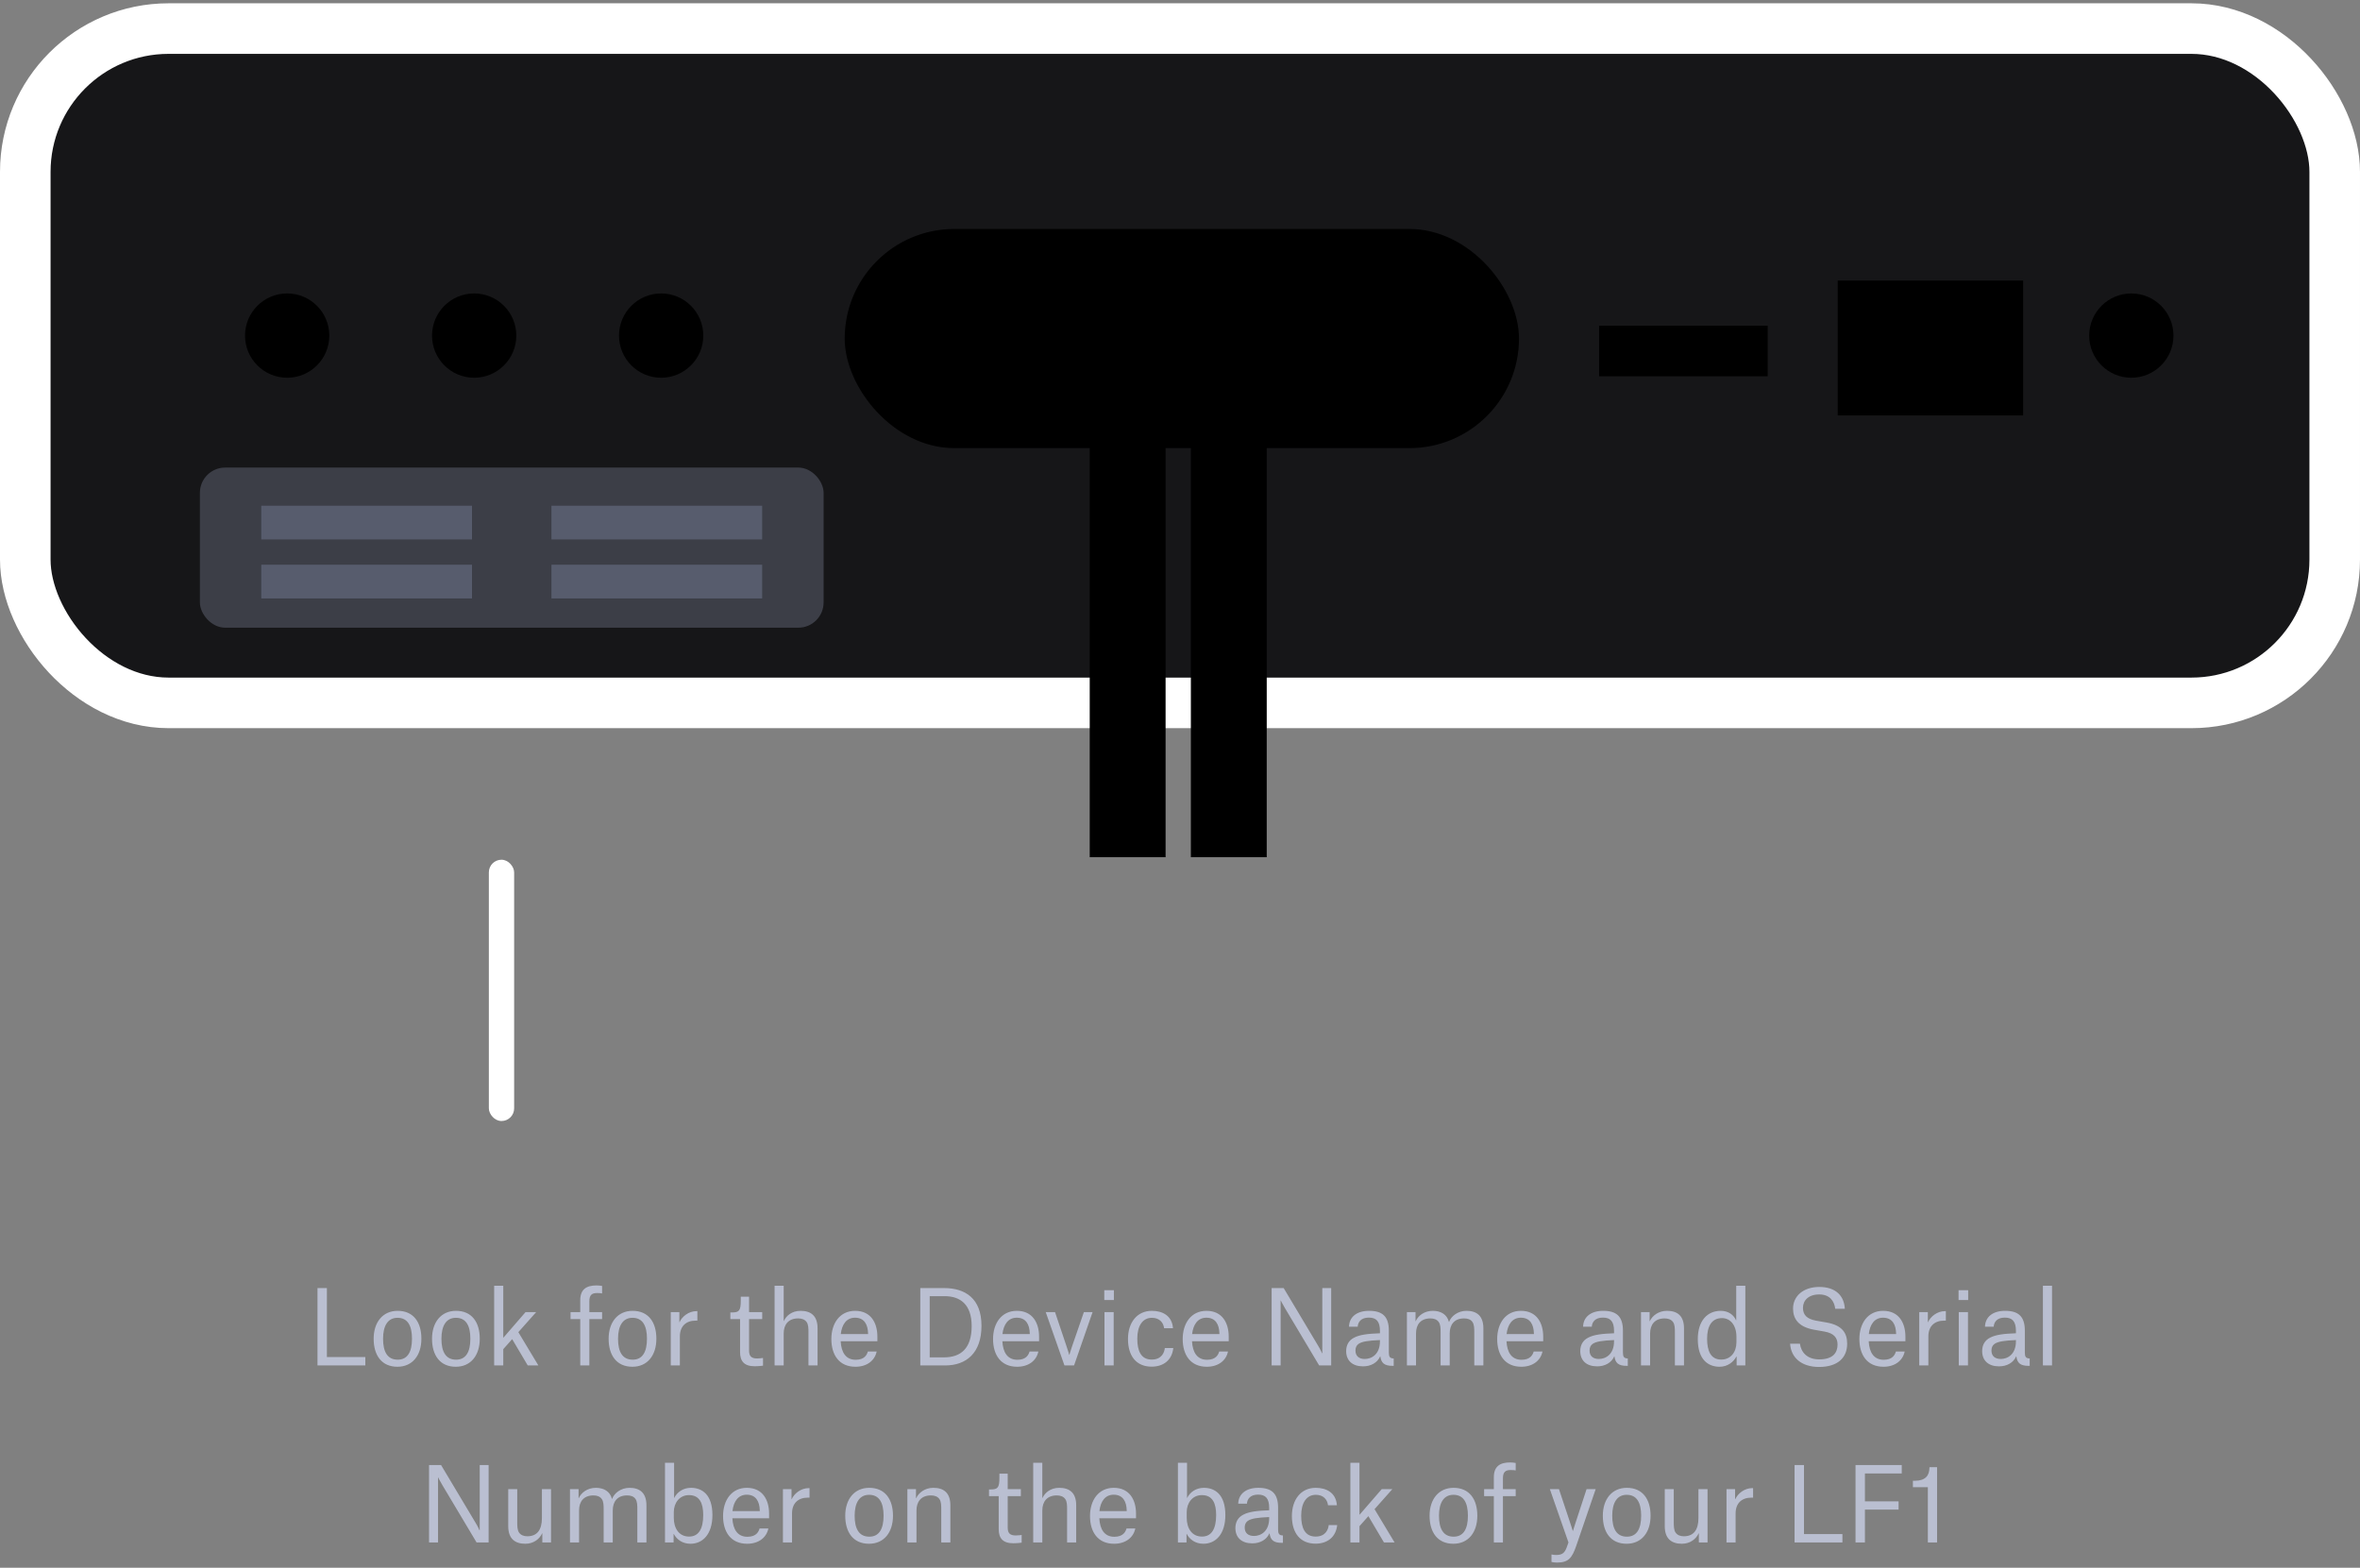 <svg viewBox="0 0 280 186" fill="none" xmlns="http://www.w3.org/2000/svg">
<rect x="0" y="0" width="280" height="186" fill="#808080" stroke="none"/>
<path d="M37.668 162H43.344V161.004H38.784V152.82H37.668V162ZM47.152 162.156C48.928 162.156 49.996 160.812 49.996 158.832C49.996 156.876 49.06 155.52 47.176 155.52C45.412 155.52 44.332 156.876 44.332 158.832C44.332 160.812 45.292 162.156 47.152 162.156ZM47.164 156.348C48.376 156.348 48.88 157.296 48.88 158.832C48.88 160.38 48.364 161.316 47.188 161.316C45.964 161.316 45.448 160.38 45.448 158.832C45.448 157.296 46.012 156.348 47.164 156.348ZM54.077 162.156C55.853 162.156 56.921 160.812 56.921 158.832C56.921 156.876 55.985 155.52 54.101 155.52C52.337 155.52 51.257 156.876 51.257 158.832C51.257 160.812 52.217 162.156 54.077 162.156ZM54.089 156.348C55.301 156.348 55.805 157.296 55.805 158.832C55.805 160.38 55.289 161.316 54.113 161.316C52.889 161.316 52.373 160.38 52.373 158.832C52.373 157.296 52.937 156.348 54.089 156.348ZM59.71 160.068L60.766 158.88L62.614 162H63.874L61.498 158.052L63.61 155.676H62.35L59.71 158.724V152.544H58.63V162H59.71V160.068ZM69.923 156.504H71.435V155.676H69.923V154.392C69.923 153.636 70.223 153.408 70.847 153.408C71.123 153.408 71.315 153.432 71.435 153.456V152.568C71.243 152.532 71.003 152.508 70.763 152.508C69.587 152.508 68.843 152.964 68.843 154.26V155.676H67.691V156.504H68.843V162H69.923V156.504ZM75.031 162.156C76.806 162.156 77.874 160.812 77.874 158.832C77.874 156.876 76.939 155.52 75.055 155.52C73.29 155.52 72.21 156.876 72.21 158.832C72.21 160.812 73.171 162.156 75.031 162.156ZM75.043 156.348C76.254 156.348 76.758 157.296 76.758 158.832C76.758 160.38 76.243 161.316 75.067 161.316C73.843 161.316 73.326 160.38 73.326 158.832C73.326 157.296 73.891 156.348 75.043 156.348ZM79.583 162H80.663V158.556C80.663 157.332 81.407 156.684 82.535 156.684H82.739V155.556H82.631C81.707 155.556 80.915 156.204 80.627 156.864H80.603V155.676H79.583V162ZM87.888 153.84V154.296C87.888 155.508 87.696 155.712 86.844 155.712H86.652V156.504H87.804V160.416C87.804 161.496 88.296 162.096 89.532 162.096C90.084 162.096 90.528 162.024 90.528 162.024V161.112C90.528 161.112 90.156 161.172 89.832 161.172C89.148 161.172 88.872 160.908 88.872 160.236V156.504H90.432V155.676H88.872V153.84H87.888ZM95.919 162H96.999V157.596C96.999 156.096 96.195 155.52 94.984 155.52C93.951 155.52 93.279 156.108 93.004 156.72H92.98V152.544H91.9V162H92.98V158.208C92.98 157.176 93.519 156.42 94.695 156.42C95.115 156.42 95.475 156.54 95.692 156.84C95.919 157.14 95.919 157.632 95.919 158.088V162ZM102.992 158.28H99.752C99.884 157.128 100.436 156.336 101.444 156.336C102.548 156.336 102.968 157.152 102.992 158.208V158.28ZM104.012 160.344H102.968C102.86 160.716 102.584 161.328 101.528 161.328C100.34 161.328 99.812 160.44 99.74 159.132H104.096V158.58C104.096 156.984 103.352 155.52 101.456 155.52C99.644 155.52 98.636 156.996 98.636 158.868C98.636 160.752 99.56 162.156 101.492 162.156C102.848 162.156 103.784 161.436 104.012 160.344ZM109.187 162H112.139C114.647 162 116.447 160.524 116.447 157.296C116.447 154.044 114.515 152.82 112.007 152.82H109.187V162ZM110.303 161.04V153.78H112.079C113.927 153.78 115.283 154.764 115.283 157.332C115.283 160.032 113.951 161.04 112.007 161.04H110.303ZM122.176 158.28H118.936C119.068 157.128 119.62 156.336 120.628 156.336C121.732 156.336 122.152 157.152 122.176 158.208V158.28ZM123.196 160.344H122.152C122.044 160.716 121.768 161.328 120.712 161.328C119.524 161.328 118.996 160.44 118.924 159.132H123.28V158.58C123.28 156.984 122.536 155.52 120.64 155.52C118.828 155.52 117.82 156.996 117.82 158.868C117.82 160.752 118.744 162.156 120.676 162.156C122.032 162.156 122.968 161.436 123.196 160.344ZM126.291 162H127.431L129.627 155.676H128.595L127.191 159.744C127.011 160.26 126.879 160.74 126.879 160.74H126.855C126.855 160.74 126.723 160.26 126.543 159.744L125.175 155.676H124.071L126.291 162ZM131.016 154.236H132.156V153.072H131.016V154.236ZM131.04 162H132.132V155.676H131.04V162ZM139.168 157.584C139.06 156.096 137.92 155.52 136.66 155.52C134.884 155.52 133.828 156.936 133.828 158.868C133.828 160.872 134.812 162.144 136.636 162.144C138.004 162.144 139.048 161.4 139.204 159.936H138.196C138.16 160.416 137.848 161.304 136.648 161.304C135.376 161.304 134.932 160.284 134.932 158.82C134.932 157.344 135.532 156.348 136.672 156.348C137.584 156.348 138.04 156.936 138.112 157.584H139.168ZM144.676 158.28H141.436C141.568 157.128 142.12 156.336 143.128 156.336C144.232 156.336 144.652 157.152 144.676 158.208V158.28ZM145.696 160.344H144.652C144.544 160.716 144.268 161.328 143.212 161.328C142.024 161.328 141.496 160.44 141.424 159.132H145.78V158.58C145.78 156.984 145.036 155.52 143.14 155.52C141.328 155.52 140.32 156.996 140.32 158.868C140.32 160.752 141.244 162.156 143.176 162.156C144.532 162.156 145.468 161.436 145.696 160.344ZM150.871 162H151.939V154.296H151.963C151.963 154.296 152.083 154.584 152.443 155.184L156.511 162H157.939V152.82H156.883V160.548H156.847C156.847 160.548 156.691 160.152 156.379 159.648L152.299 152.82H150.871V162ZM161.922 161.232C161.238 161.232 160.818 160.884 160.818 160.236C160.818 159.9 160.926 159.636 161.166 159.456C161.574 159.156 162.354 159.048 163.722 158.988V159.132C163.722 160.692 162.726 161.232 161.922 161.232ZM161.082 157.404C161.118 156.864 161.466 156.324 162.402 156.324C163.29 156.324 163.722 156.768 163.722 157.908V158.184C162.306 158.232 161.322 158.352 160.662 158.7C160.014 159.024 159.714 159.6 159.714 160.296C159.714 161.424 160.458 162.108 161.718 162.108C162.654 162.108 163.41 161.676 163.746 160.932H163.77C163.878 161.688 164.214 162.048 165.222 162.048H165.354V161.172C164.886 161.16 164.778 160.956 164.778 160.452V157.872C164.778 156.18 164.01 155.52 162.438 155.52C160.926 155.52 160.074 156.288 160.05 157.404H161.082ZM166.923 162H168.003V158.184C168.003 157.176 168.531 156.42 169.707 156.42C170.127 156.42 170.475 156.54 170.691 156.84C170.919 157.152 170.919 157.632 170.919 158.088V162H171.999V158.208C171.999 157.176 172.527 156.42 173.703 156.42C174.123 156.42 174.471 156.528 174.687 156.828C174.915 157.14 174.915 157.632 174.915 158.088V162H175.995V157.596C175.995 156.096 175.179 155.52 173.991 155.52C172.947 155.52 172.167 156.168 171.927 156.828H171.903C171.675 155.952 170.955 155.52 169.995 155.52C168.987 155.52 168.255 156.096 167.967 156.744H167.943V155.676H166.923V162ZM181.988 158.28H178.748C178.88 157.128 179.432 156.336 180.44 156.336C181.544 156.336 181.964 157.152 181.988 158.208V158.28ZM183.008 160.344H181.964C181.856 160.716 181.58 161.328 180.524 161.328C179.336 161.328 178.808 160.44 178.736 159.132H183.092V158.58C183.092 156.984 182.348 155.52 180.452 155.52C178.64 155.52 177.632 156.996 177.632 158.868C177.632 160.752 178.556 162.156 180.488 162.156C181.844 162.156 182.78 161.436 183.008 160.344ZM189.696 161.232C189.012 161.232 188.592 160.884 188.592 160.236C188.592 159.9 188.7 159.636 188.94 159.456C189.348 159.156 190.128 159.048 191.496 158.988V159.132C191.496 160.692 190.5 161.232 189.696 161.232ZM188.856 157.404C188.892 156.864 189.24 156.324 190.176 156.324C191.064 156.324 191.496 156.768 191.496 157.908V158.184C190.08 158.232 189.096 158.352 188.436 158.7C187.788 159.024 187.488 159.6 187.488 160.296C187.488 161.424 188.232 162.108 189.492 162.108C190.428 162.108 191.184 161.676 191.52 160.932H191.544C191.652 161.688 191.988 162.048 192.996 162.048H193.128V161.172C192.66 161.16 192.552 160.956 192.552 160.452V157.872C192.552 156.18 191.784 155.52 190.212 155.52C188.7 155.52 187.848 156.288 187.824 157.404H188.856ZM198.716 162H199.796V157.596C199.796 156.096 198.992 155.52 197.78 155.52C196.772 155.52 196.04 156.096 195.74 156.744H195.716V155.676H194.696V162H195.776V158.208C195.776 157.176 196.316 156.42 197.492 156.42C197.912 156.42 198.272 156.54 198.488 156.84C198.716 157.14 198.716 157.644 198.716 158.1V162ZM206.017 159.264C206.017 160.416 205.333 161.304 204.217 161.304C202.957 161.304 202.537 160.26 202.537 158.832C202.537 157.344 203.089 156.384 204.301 156.384C205.309 156.384 206.017 157.248 206.017 158.592V159.264ZM207.073 152.544H205.993V156.636H205.969C205.717 156.048 205.105 155.52 204.157 155.52C202.561 155.52 201.433 156.708 201.433 158.88C201.433 161.316 202.669 162.156 204.013 162.156C204.985 162.156 205.669 161.58 206.005 160.956H206.041V162H207.073V152.544ZM218.879 155.28C218.795 153.72 217.787 152.688 215.843 152.688C213.959 152.688 212.735 153.768 212.735 155.256C212.735 156.456 213.371 157.416 215.171 157.752L216.455 157.98C217.583 158.172 218.015 158.724 218.015 159.516C218.015 160.488 217.475 161.28 215.843 161.28C214.367 161.28 213.683 160.404 213.551 159.42H212.387C212.483 161.04 213.695 162.18 215.819 162.18C218.015 162.18 219.155 161.1 219.155 159.42C219.155 158.112 218.531 157.236 216.743 156.912L215.447 156.684C214.367 156.48 213.911 156 213.911 155.16C213.911 154.284 214.583 153.576 215.831 153.576C217.115 153.576 217.631 154.38 217.739 155.28H218.879ZM224.961 158.28H221.721C221.853 157.128 222.405 156.336 223.413 156.336C224.517 156.336 224.937 157.152 224.961 158.208V158.28ZM225.981 160.344H224.937C224.829 160.716 224.553 161.328 223.497 161.328C222.309 161.328 221.781 160.44 221.709 159.132H226.065V158.58C226.065 156.984 225.321 155.52 223.425 155.52C221.613 155.52 220.605 156.996 220.605 158.868C220.605 160.752 221.529 162.156 223.461 162.156C224.817 162.156 225.753 161.436 225.981 160.344ZM227.708 162H228.788V158.556C228.788 157.332 229.532 156.684 230.66 156.684H230.864V155.556H230.756C229.832 155.556 229.04 156.204 228.752 156.864H228.728V155.676H227.708V162ZM232.372 154.236H233.512V153.072H232.372V154.236ZM232.396 162H233.488V155.676H232.396V162ZM237.379 161.232C236.695 161.232 236.275 160.884 236.275 160.236C236.275 159.9 236.383 159.636 236.623 159.456C237.031 159.156 237.811 159.048 239.179 158.988V159.132C239.179 160.692 238.183 161.232 237.379 161.232ZM236.539 157.404C236.575 156.864 236.923 156.324 237.859 156.324C238.747 156.324 239.179 156.768 239.179 157.908V158.184C237.763 158.232 236.779 158.352 236.119 158.7C235.471 159.024 235.171 159.6 235.171 160.296C235.171 161.424 235.915 162.108 237.175 162.108C238.111 162.108 238.867 161.676 239.203 160.932H239.227C239.335 161.688 239.671 162.048 240.679 162.048H240.811V161.172C240.343 161.16 240.235 160.956 240.235 160.452V157.872C240.235 156.18 239.467 155.52 237.895 155.52C236.383 155.52 235.531 156.288 235.507 157.404H236.539ZM242.38 162H243.46V152.544H242.38V162ZM50.904 183H51.972V175.296H51.996C51.996 175.296 52.116 175.584 52.476 176.184L56.544 183H57.972V173.82H56.916V181.548H56.88C56.88 181.548 56.724 181.152 56.412 180.648L52.332 173.82H50.904V183ZM61.367 176.676H60.299V181.08C60.299 182.568 61.115 183.156 62.327 183.156C63.335 183.156 64.031 182.568 64.319 181.92H64.343V183H65.375V176.676H64.295V180.096C64.295 181.488 63.743 182.268 62.567 182.268C62.147 182.268 61.811 182.136 61.595 181.848C61.367 181.548 61.367 181.02 61.367 180.564V176.676ZM67.624 183H68.704V179.184C68.704 178.176 69.232 177.42 70.408 177.42C70.828 177.42 71.176 177.54 71.392 177.84C71.62 178.152 71.62 178.632 71.62 179.088V183H72.7V179.208C72.7 178.176 73.228 177.42 74.404 177.42C74.824 177.42 75.172 177.528 75.388 177.828C75.616 178.14 75.616 178.632 75.616 179.088V183H76.696V178.596C76.696 177.096 75.88 176.52 74.692 176.52C73.648 176.52 72.868 177.168 72.628 177.828H72.604C72.376 176.952 71.656 176.52 70.696 176.52C69.688 176.52 68.956 177.096 68.668 177.744H68.644V176.676H67.624V183ZM78.897 183H79.918V181.992H79.942C80.266 182.604 80.925 183.156 81.921 183.156C83.35 183.156 84.525 182.052 84.525 179.748C84.525 177.348 83.326 176.52 81.981 176.52C81.034 176.52 80.338 177.036 79.99 177.72H79.978V173.544H78.897V183ZM81.754 182.304C80.553 182.304 79.942 181.32 79.942 180.072V179.4C79.942 178.332 80.602 177.384 81.742 177.384C83.037 177.384 83.433 178.404 83.433 179.748C83.433 181.404 82.882 182.304 81.754 182.304ZM90.143 179.28H86.903C87.035 178.128 87.587 177.336 88.595 177.336C89.699 177.336 90.119 178.152 90.143 179.208V179.28ZM91.163 181.344H90.119C90.011 181.716 89.735 182.328 88.679 182.328C87.491 182.328 86.963 181.44 86.891 180.132H91.247V179.58C91.247 177.984 90.503 176.52 88.607 176.52C86.795 176.52 85.787 177.996 85.787 179.868C85.787 181.752 86.711 183.156 88.643 183.156C89.999 183.156 90.935 182.436 91.163 181.344ZM92.89 183H93.97V179.556C93.97 178.332 94.714 177.684 95.842 177.684H96.046V176.556H95.938C95.014 176.556 94.222 177.204 93.934 177.864H93.91V176.676H92.89V183ZM103.103 183.156C104.879 183.156 105.947 181.812 105.947 179.832C105.947 177.876 105.011 176.52 103.127 176.52C101.363 176.52 100.283 177.876 100.283 179.832C100.283 181.812 101.243 183.156 103.103 183.156ZM103.115 177.348C104.327 177.348 104.831 178.296 104.831 179.832C104.831 181.38 104.315 182.316 103.139 182.316C101.915 182.316 101.399 181.38 101.399 179.832C101.399 178.296 101.963 177.348 103.115 177.348ZM111.675 183H112.755V178.596C112.755 177.096 111.951 176.52 110.739 176.52C109.731 176.52 108.999 177.096 108.699 177.744H108.675V176.676H107.655V183H108.735V179.208C108.735 178.176 109.275 177.42 110.451 177.42C110.871 177.42 111.231 177.54 111.447 177.84C111.675 178.14 111.675 178.644 111.675 179.1V183ZM118.574 174.84V175.296C118.574 176.508 118.382 176.712 117.53 176.712H117.338V177.504H118.49V181.416C118.49 182.496 118.982 183.096 120.218 183.096C120.77 183.096 121.214 183.024 121.214 183.024V182.112C121.214 182.112 120.842 182.172 120.518 182.172C119.834 182.172 119.558 181.908 119.558 181.236V177.504H121.118V176.676H119.558V174.84H118.574ZM126.605 183H127.685V178.596C127.685 177.096 126.881 176.52 125.669 176.52C124.637 176.52 123.965 177.108 123.689 177.72H123.665V173.544H122.585V183H123.665V179.208C123.665 178.176 124.205 177.42 125.381 177.42C125.801 177.42 126.161 177.54 126.377 177.84C126.605 178.14 126.605 178.632 126.605 179.088V183ZM133.678 179.28H130.438C130.57 178.128 131.122 177.336 132.13 177.336C133.234 177.336 133.654 178.152 133.678 179.208V179.28ZM134.698 181.344H133.654C133.546 181.716 133.27 182.328 132.214 182.328C131.026 182.328 130.498 181.44 130.426 180.132H134.782V179.58C134.782 177.984 134.038 176.52 132.142 176.52C130.33 176.52 129.322 177.996 129.322 179.868C129.322 181.752 130.246 183.156 132.178 183.156C133.534 183.156 134.47 182.436 134.698 181.344ZM139.753 183H140.773V181.992H140.797C141.121 182.604 141.781 183.156 142.777 183.156C144.205 183.156 145.381 182.052 145.381 179.748C145.381 177.348 144.181 176.52 142.837 176.52C141.889 176.52 141.193 177.036 140.845 177.72H140.833V173.544H139.753V183ZM142.609 182.304C141.409 182.304 140.797 181.32 140.797 180.072V179.4C140.797 178.332 141.457 177.384 142.597 177.384C143.893 177.384 144.289 178.404 144.289 179.748C144.289 181.404 143.737 182.304 142.609 182.304ZM148.78 182.232C148.096 182.232 147.676 181.884 147.676 181.236C147.676 180.9 147.784 180.636 148.024 180.456C148.432 180.156 149.212 180.048 150.58 179.988V180.132C150.58 181.692 149.584 182.232 148.78 182.232ZM147.94 178.404C147.976 177.864 148.324 177.324 149.26 177.324C150.148 177.324 150.58 177.768 150.58 178.908V179.184C149.164 179.232 148.18 179.352 147.52 179.7C146.872 180.024 146.572 180.6 146.572 181.296C146.572 182.424 147.316 183.108 148.576 183.108C149.512 183.108 150.268 182.676 150.604 181.932H150.628C150.736 182.688 151.072 183.048 152.08 183.048H152.212V182.172C151.744 182.16 151.636 181.956 151.636 181.452V178.872C151.636 177.18 150.868 176.52 149.296 176.52C147.784 176.52 146.932 177.288 146.908 178.404H147.94ZM158.615 178.584C158.507 177.096 157.367 176.52 156.107 176.52C154.331 176.52 153.275 177.936 153.275 179.868C153.275 181.872 154.259 183.144 156.083 183.144C157.451 183.144 158.495 182.4 158.651 180.936H157.643C157.607 181.416 157.295 182.304 156.095 182.304C154.823 182.304 154.379 181.284 154.379 179.82C154.379 178.344 154.979 177.348 156.119 177.348C157.031 177.348 157.487 177.936 157.559 178.584H158.615ZM161.294 181.068L162.35 179.88L164.198 183H165.458L163.082 179.052L165.194 176.676H163.934L161.294 179.724V173.544H160.214V183H161.294V181.068ZM172.431 183.156C174.207 183.156 175.275 181.812 175.275 179.832C175.275 177.876 174.339 176.52 172.455 176.52C170.691 176.52 169.611 177.876 169.611 179.832C169.611 181.812 170.571 183.156 172.431 183.156ZM172.443 177.348C173.655 177.348 174.159 178.296 174.159 179.832C174.159 181.38 173.643 182.316 172.467 182.316C171.243 182.316 170.727 181.38 170.727 179.832C170.727 178.296 171.291 177.348 172.443 177.348ZM178.315 177.504H179.827V176.676H178.315V175.392C178.315 174.636 178.615 174.408 179.239 174.408C179.515 174.408 179.707 174.432 179.827 174.456V173.568C179.635 173.532 179.395 173.508 179.155 173.508C177.979 173.508 177.235 173.964 177.235 175.26V176.676H176.083V177.504H177.235V183H178.315V177.504ZM186.09 183L185.97 183.336C185.694 184.188 185.43 184.488 184.626 184.488C184.518 184.488 184.278 184.476 184.074 184.428V185.316C184.242 185.352 184.482 185.388 184.722 185.388C186.09 185.388 186.51 184.848 187.014 183.396L189.318 176.676H188.238L186.942 180.624C186.738 181.236 186.63 181.62 186.63 181.62H186.594C186.594 181.62 186.486 181.236 186.282 180.636L184.962 176.676H183.882L186.09 183ZM192.986 183.156C194.762 183.156 195.83 181.812 195.83 179.832C195.83 177.876 194.894 176.52 193.01 176.52C191.246 176.52 190.166 177.876 190.166 179.832C190.166 181.812 191.126 183.156 192.986 183.156ZM192.998 177.348C194.21 177.348 194.714 178.296 194.714 179.832C194.714 181.38 194.198 182.316 193.022 182.316C191.798 182.316 191.282 181.38 191.282 179.832C191.282 178.296 191.846 177.348 192.998 177.348ZM198.582 176.676H197.514V181.08C197.514 182.568 198.33 183.156 199.542 183.156C200.55 183.156 201.246 182.568 201.534 181.92H201.558V183H202.59V176.676H201.51V180.096C201.51 181.488 200.958 182.268 199.782 182.268C199.362 182.268 199.026 182.136 198.81 181.848C198.582 181.548 198.582 181.02 198.582 180.564V176.676ZM204.839 183H205.919V179.556C205.919 178.332 206.663 177.684 207.791 177.684H207.995V176.556H207.887C206.963 176.556 206.171 177.204 205.883 177.864H205.859V176.676H204.839V183ZM212.916 183H218.592V182.004H214.032V173.82H212.916V183ZM221.262 179.1H225.258V178.128H221.262V174.816H225.63V173.82H220.146V183H221.262V179.1ZM228.73 183H229.822V174.072H228.922C228.91 174.624 228.79 174.984 228.526 175.248C228.25 175.524 227.818 175.68 227.218 175.68H226.954V176.448H228.73V183Z" fill="#BABFD1"/>
<rect x="58" y="102" width="3" height="31" rx="1.5" fill="white"/>
<rect x="3" y="3.391" width="274" height="80" rx="17" fill="#161618" stroke="white" stroke-width="6"/>
<rect x="23.716" y="55.473" width="74" height="19" rx="3" fill="#3C3E47"/>
<rect x="31" y="60" width="25" height="4" fill="#575C6D"/>
<rect x="31" y="67" width="25" height="4" fill="#575C6D"/>
<rect x="65.426" y="60" width="25" height="4" fill="#575C6D"/>
<rect x="65.426" y="67" width="25" height="4" fill="#575C6D"/>
<rect x="100.219" y="27.166" width="80" height="26" rx="13" fill="black"/>
<rect x="129.29" y="41.701" width="9" height="59.999" fill="black"/>
<rect x="141.29" y="41.701" width="9" height="59.999" fill="black"/>
<circle cx="34.071" cy="39.816" r="5" fill="black"/>
<circle cx="56.257" cy="39.816" r="5" fill="black"/>
<circle cx="78.442" cy="39.816" r="5" fill="black"/>
<circle cx="252.869" cy="39.816" r="5" fill="black"/>
<rect x="189.727" y="38.643" width="20" height="6" fill="black"/>
<rect x="218.033" y="33.287" width="22" height="16" fill="black"/>
</svg>
